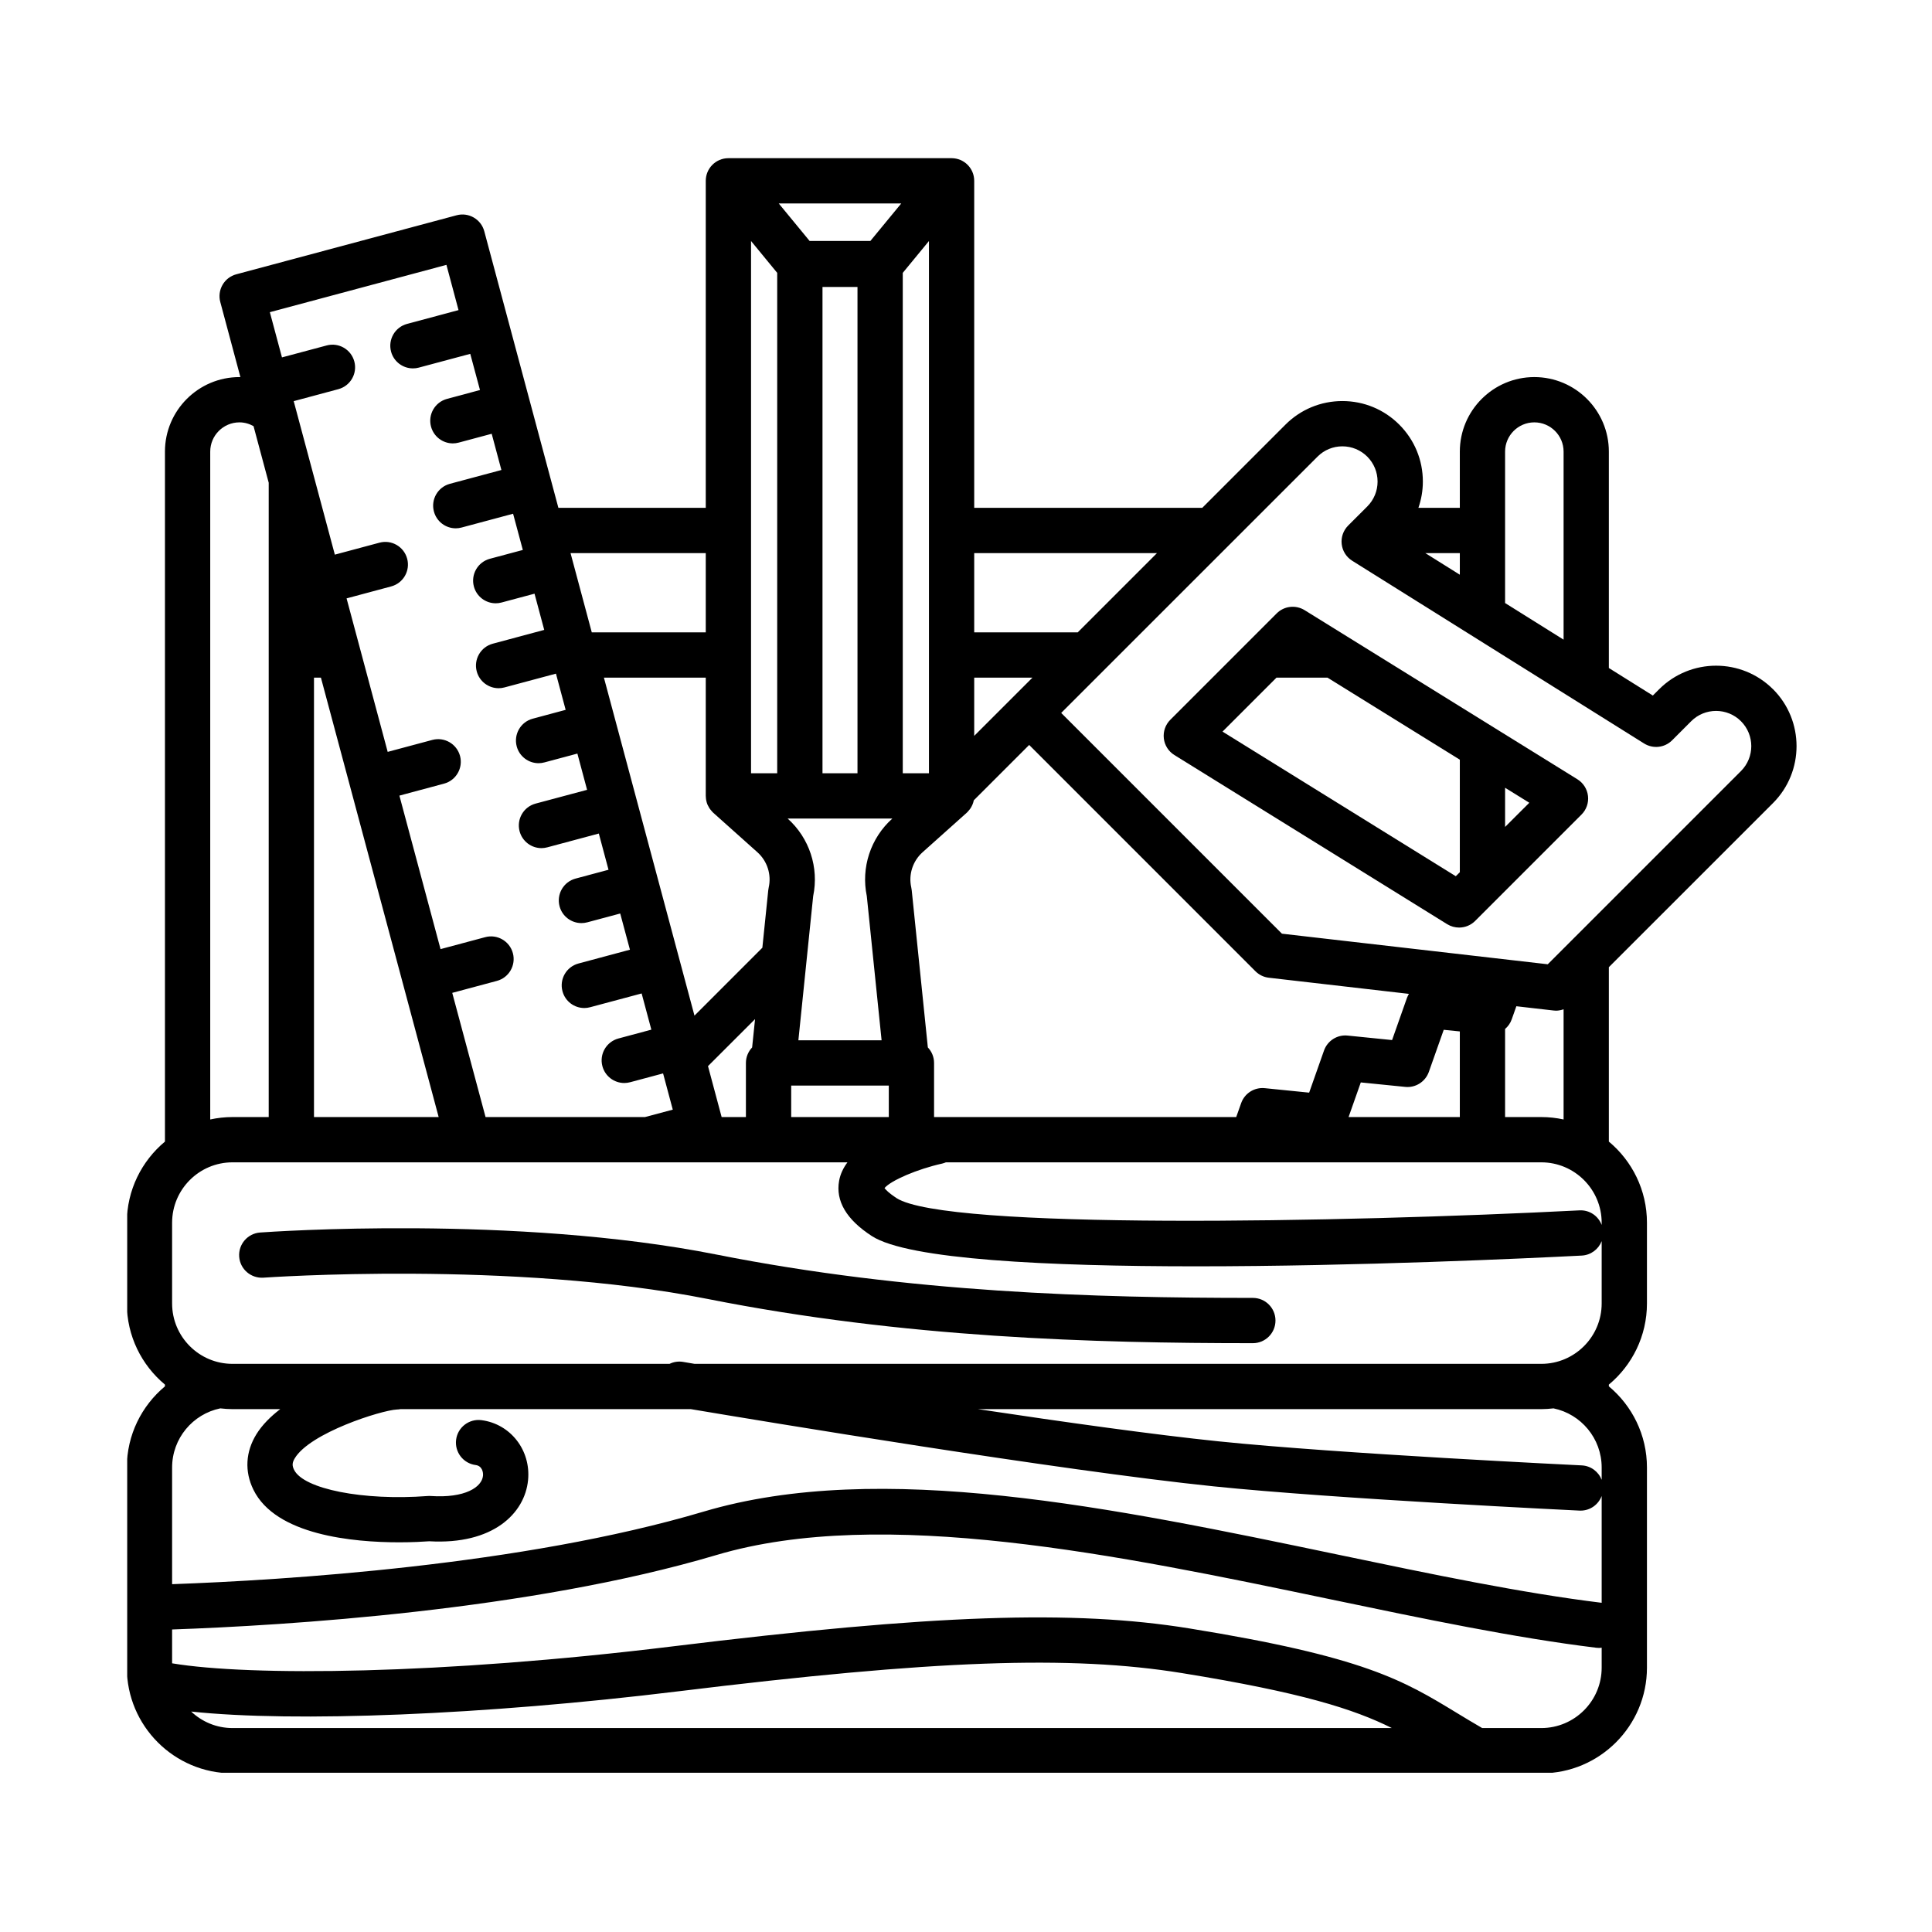 <svg xmlns="http://www.w3.org/2000/svg" xmlns:xlink="http://www.w3.org/1999/xlink" width="500" zoomAndPan="magnify" viewBox="0 0 375 375" height="500" preserveAspectRatio="xMidYMid meet" version="1.0"><defs><clipPath id="2351bf7a12"><path d="M 24.691 30.59 L 349 30.59 L 349 344.09 L 24.691 344.09 Z M 24.691 30.59 " clip-rule="nonzero"/></clipPath></defs><g clip-path="url(#2351bf7a12)"><path fill="#000000" d="M 310.883 323.695 C 310.883 330.156 305.625 335.414 299.164 335.414 L 287.688 335.414 C 285.926 334.395 284.324 333.422 282.773 332.48 C 272.371 326.152 264.855 321.578 230.84 316.074 C 208.297 312.426 181.121 313.363 130.578 319.559 C 85.691 325.062 48.426 325.371 33.406 322.848 L 33.406 316.281 C 55.191 315.516 102.719 312.629 139.066 301.828 C 171.277 292.262 217.34 301.879 257.984 310.371 C 276.496 314.238 293.977 317.891 309.836 319.828 C 310.02 319.855 310.195 319.863 310.375 319.863 C 310.551 319.863 310.719 319.836 310.883 319.816 Z M 45.125 335.414 C 42.023 335.414 39.203 334.191 37.109 332.211 C 57.105 334.352 94.051 332.891 131.648 328.285 C 181.285 322.203 207.789 321.242 229.441 324.75 C 252.676 328.508 262.77 331.734 270.16 335.414 Z M 33.406 284.84 C 33.406 279.188 37.422 274.461 42.758 273.363 C 43.535 273.453 44.324 273.512 45.125 273.512 L 54.391 273.512 C 52.52 274.945 50.91 276.555 49.793 278.34 C 47.66 281.762 47.441 285.602 49.188 289.152 C 53.512 297.977 68.52 299.363 77.504 299.363 C 80.055 299.363 82.117 299.246 83.312 299.16 C 95.688 299.871 101.863 293.75 102.496 287.301 C 103.07 281.5 99.098 276.383 93.457 275.652 C 91.043 275.344 88.844 277.035 88.531 279.445 C 88.223 281.852 89.922 284.055 92.324 284.363 C 93.602 284.531 93.816 285.797 93.75 286.441 C 93.535 288.652 90.277 290.824 83.586 290.371 C 83.379 290.355 83.168 290.363 82.957 290.379 C 70.543 291.316 58.914 289.035 57.078 285.285 C 56.676 284.48 56.711 283.895 57.199 283.078 C 60.152 278.105 74.043 273.727 77.012 273.586 C 77.258 273.586 77.492 273.551 77.723 273.512 L 134.094 273.512 C 147.801 275.816 205.633 285.414 235.574 288.5 C 259.199 290.938 306.109 293.184 306.586 293.207 C 306.656 293.211 306.723 293.211 306.793 293.211 C 308.656 293.211 310.254 292.039 310.883 290.367 L 310.883 311.102 C 295.395 309.207 278.098 305.598 259.781 301.77 C 216.086 292.645 170.902 283.203 136.562 293.406 C 101.336 303.871 54.949 306.715 33.406 307.488 Z M 33.406 237.328 C 33.406 230.867 38.664 225.609 45.125 225.609 L 164.488 225.609 C 163.691 226.684 163.113 227.863 162.871 229.184 C 162.164 233.117 164.297 236.727 169.223 239.918 C 176.289 244.496 203.492 245.793 232.18 245.793 C 263.398 245.793 296.379 244.25 307.016 243.707 C 308.801 243.613 310.277 242.469 310.883 240.902 L 310.883 253.004 C 310.883 259.465 305.625 264.723 299.164 264.723 L 134.82 264.723 C 133.453 264.492 132.66 264.355 132.594 264.344 C 131.66 264.184 130.75 264.34 129.961 264.723 L 45.125 264.723 C 38.664 264.723 33.406 259.465 33.406 253.004 Z M 40.805 87.656 C 40.805 84.527 43.352 81.98 46.48 81.98 C 47.477 81.98 48.398 82.262 49.211 82.715 L 52.156 93.699 L 52.156 216.82 L 45.125 216.82 C 43.645 216.82 42.195 216.984 40.805 217.289 Z M 85.145 216.82 L 60.945 216.82 L 60.945 131.527 L 62.289 131.527 Z M 86.652 51.41 L 89 60.191 L 79.016 62.867 C 76.668 63.496 75.277 65.902 75.906 68.25 C 76.43 70.211 78.207 71.504 80.148 71.504 C 80.527 71.504 80.91 71.461 81.285 71.355 L 91.277 68.68 L 93.164 75.703 L 86.77 77.422 C 84.422 78.051 83.031 80.461 83.66 82.801 C 84.188 84.77 85.961 86.062 87.902 86.062 C 88.277 86.062 88.66 86.008 89.047 85.906 L 95.438 84.195 L 97.32 91.227 L 87.328 93.906 C 84.988 94.535 83.594 96.945 84.223 99.285 C 84.75 101.254 86.523 102.547 88.469 102.547 C 88.84 102.547 89.223 102.492 89.605 102.391 L 99.59 99.715 L 101.48 106.746 L 95.086 108.457 C 92.742 109.086 91.352 111.496 91.98 113.84 C 92.508 115.805 94.281 117.098 96.219 117.098 C 96.598 117.098 96.98 117.051 97.359 116.945 L 103.75 115.234 L 105.633 122.262 L 95.648 124.941 C 93.301 125.57 91.91 127.98 92.535 130.32 C 93.062 132.285 94.84 133.582 96.781 133.582 C 97.152 133.582 97.543 133.535 97.918 133.43 L 107.91 130.754 L 109.793 137.781 L 103.402 139.496 C 101.055 140.125 99.672 142.527 100.293 144.875 C 100.82 146.844 102.602 148.137 104.535 148.137 C 104.91 148.137 105.297 148.086 105.68 147.98 L 112.07 146.27 L 113.953 153.305 L 103.961 155.977 C 101.617 156.605 100.227 159.012 100.855 161.359 C 101.383 163.32 103.156 164.621 105.094 164.621 C 105.473 164.621 105.855 164.57 106.238 164.465 L 116.23 161.789 L 118.113 168.82 L 111.719 170.531 C 109.375 171.16 107.984 173.57 108.613 175.914 C 109.133 177.879 110.914 179.172 112.852 179.172 C 113.23 179.172 113.613 179.125 113.992 179.023 L 120.383 177.312 L 122.27 184.336 L 112.281 187.016 C 109.934 187.645 108.547 190.055 109.176 192.395 C 109.695 194.363 111.473 195.656 113.414 195.656 C 113.785 195.656 114.168 195.609 114.555 195.5 L 124.543 192.828 L 126.426 199.855 L 120.035 201.57 C 117.695 202.199 116.297 204.609 116.926 206.949 C 117.453 208.918 119.234 210.211 121.172 210.211 C 121.543 210.211 121.93 210.16 122.312 210.059 L 128.703 208.348 L 130.586 215.379 L 125.191 216.82 L 94.246 216.82 L 87.781 192.715 L 96.445 190.391 C 98.785 189.77 100.176 187.359 99.551 185.012 C 98.922 182.668 96.512 181.27 94.168 181.906 L 85.508 184.223 L 77.523 154.43 L 86.184 152.105 C 88.523 151.484 89.914 149.074 89.293 146.73 C 88.66 144.383 86.254 142.992 83.906 143.621 L 75.25 145.938 L 67.27 116.145 L 75.926 113.824 C 78.27 113.195 79.66 110.789 79.031 108.445 C 78.402 106.098 75.992 104.703 73.652 105.336 L 64.992 107.656 L 57.008 77.863 L 65.668 75.539 C 68.012 74.91 69.402 72.508 68.773 70.16 C 68.145 67.816 65.734 66.418 63.395 67.055 L 54.73 69.371 L 52.379 60.594 Z M 136.988 107.359 L 136.988 122.738 L 114.863 122.738 L 110.742 107.359 Z M 146.555 197.809 L 145.988 203.305 C 145.246 204.094 144.781 205.148 144.781 206.316 L 144.781 216.82 L 140.07 216.82 L 137.422 206.934 Z M 137 154.625 C 137.004 154.832 137.027 155.023 137.055 155.219 C 137.074 155.293 137.078 155.367 137.098 155.449 C 137.152 155.695 137.223 155.934 137.32 156.168 C 137.344 156.223 137.375 156.273 137.398 156.324 C 137.484 156.508 137.578 156.684 137.688 156.855 C 137.73 156.93 137.781 156.992 137.836 157.066 C 137.938 157.211 138.051 157.344 138.172 157.473 C 138.23 157.535 138.293 157.602 138.348 157.664 C 138.391 157.699 138.414 157.73 138.453 157.766 L 147.02 165.426 C 148.934 167.145 149.77 169.766 149.203 172.27 C 149.164 172.441 149.137 172.621 149.117 172.797 L 147.973 183.953 L 134.797 197.133 L 117.219 131.527 L 136.988 131.527 L 136.988 154.488 C 136.988 154.539 137 154.578 137 154.625 Z M 145.777 46.781 L 150.855 52.961 L 150.855 150.094 L 145.777 150.094 Z M 174.93 39.492 L 168.938 46.77 L 157.145 46.77 L 151.156 39.492 Z M 175.227 52.961 L 180.309 46.781 L 180.309 150.094 L 175.227 150.094 Z M 187.629 157.766 C 187.664 157.73 187.699 157.699 187.734 157.664 C 187.797 157.602 187.855 157.535 187.91 157.473 C 188.031 157.344 188.145 157.211 188.25 157.066 C 188.301 156.992 188.352 156.93 188.398 156.855 C 188.508 156.684 188.602 156.508 188.684 156.324 C 188.707 156.273 188.734 156.223 188.758 156.168 C 188.859 155.934 188.93 155.695 188.988 155.449 C 188.992 155.41 189.004 155.379 189.008 155.344 L 199.762 144.594 L 243.688 188.527 C 244.391 189.223 245.305 189.672 246.289 189.777 L 273.469 192.91 C 273.32 193.16 273.188 193.426 273.086 193.703 L 270.203 201.875 L 261.578 201.004 C 259.566 200.789 257.664 202 256.988 203.91 L 254.105 212.082 L 245.488 211.211 C 243.469 211.012 241.582 212.207 240.906 214.121 L 239.949 216.82 L 181.301 216.82 L 181.301 206.316 C 181.301 205.148 180.84 204.094 180.094 203.305 L 176.965 172.797 C 176.949 172.621 176.918 172.441 176.879 172.27 C 176.312 169.766 177.148 167.145 179.066 165.426 Z M 189.094 131.527 L 200.402 131.527 L 189.094 142.832 Z M 189.094 107.359 L 224.57 107.359 L 209.191 122.738 L 189.094 122.738 Z M 303.492 217.289 C 302.094 216.984 300.652 216.82 299.164 216.82 L 292.137 216.82 L 292.137 199.719 C 292.711 199.227 293.164 198.598 293.426 197.848 L 294.324 195.312 L 301.523 196.137 C 301.688 196.16 301.855 196.172 302.02 196.172 C 302.527 196.172 303.02 196.066 303.492 195.902 Z M 261.758 216.82 L 264.129 210.098 L 272.754 210.965 C 274.75 211.18 276.66 209.965 277.336 208.059 L 280.227 199.883 L 283.352 200.199 L 283.352 216.82 Z M 153.57 210.711 L 172.516 210.711 L 172.516 216.82 L 153.57 216.82 Z M 159.645 150.094 L 159.645 55.703 L 166.438 55.703 L 166.438 150.094 Z M 170.832 158.883 L 173.199 158.883 C 168.977 162.664 167.094 168.41 168.246 173.938 L 171.117 201.922 L 154.965 201.922 L 157.836 173.938 C 158.988 168.41 157.105 162.664 152.883 158.883 Z M 310.883 237.762 C 310.23 236.027 308.543 234.828 306.57 234.93 C 260.387 237.293 183.559 238.73 174 232.543 C 172.578 231.617 171.949 230.953 171.684 230.605 C 172.926 229.121 178.086 226.906 182.895 225.844 C 183.141 225.785 183.367 225.699 183.602 225.609 L 299.164 225.609 C 305.625 225.609 310.883 230.867 310.883 237.328 Z M 310.883 287.23 C 310.277 285.66 308.789 284.516 307.004 284.43 C 306.527 284.406 259.863 282.172 236.473 279.758 C 224.055 278.477 206.746 276.059 189.82 273.512 L 299.164 273.512 C 299.973 273.512 300.754 273.453 301.539 273.363 C 306.867 274.461 310.883 279.188 310.883 284.84 Z M 255.727 88.637 C 257.012 87.344 258.73 86.633 260.555 86.633 C 262.379 86.633 264.098 87.348 265.391 88.637 C 266.676 89.93 267.387 91.641 267.387 93.473 C 267.387 95.297 266.676 97.008 265.391 98.301 L 261.68 102.008 C 260.738 102.953 260.27 104.277 260.422 105.605 C 260.57 106.941 261.32 108.125 262.461 108.84 L 319.117 144.309 C 320.855 145.395 323.109 145.145 324.559 143.691 L 328.258 139.988 C 330.926 137.32 335.262 137.328 337.922 139.988 C 340.59 142.656 340.59 146.992 337.922 149.66 L 300.418 187.164 L 248.82 181.227 L 205.977 138.379 Z M 283.352 107.359 L 283.352 111.551 L 276.656 107.359 Z M 292.137 87.656 C 292.137 84.527 294.684 81.98 297.812 81.98 C 300.945 81.98 303.492 84.527 303.492 87.656 L 303.492 124.156 L 292.137 117.051 Z M 344.145 155.871 C 350.23 149.777 350.23 139.867 344.145 133.773 C 344.137 133.773 344.137 133.773 344.137 133.773 C 338.051 127.688 328.141 127.688 322.047 133.773 L 320.816 135.004 L 312.277 129.66 L 312.277 87.656 C 312.277 79.68 305.789 73.191 297.812 73.191 C 289.84 73.191 283.352 79.68 283.352 87.656 L 283.352 98.57 L 275.312 98.57 C 275.871 96.949 276.176 95.234 276.176 93.473 C 276.176 89.293 274.551 85.375 271.602 82.422 C 268.652 79.469 264.727 77.844 260.555 77.844 C 256.379 77.844 252.457 79.469 249.504 82.422 L 233.359 98.57 L 189.094 98.57 L 189.094 35.098 C 189.094 32.672 187.133 30.703 184.703 30.703 L 141.383 30.703 C 138.949 30.703 136.988 32.672 136.988 35.098 L 136.988 98.57 L 108.383 98.57 L 94 44.895 C 93.375 42.547 90.961 41.152 88.621 41.785 L 45.863 53.242 C 44.734 53.543 43.773 54.277 43.195 55.289 C 42.613 56.297 42.453 57.5 42.758 58.621 L 46.664 73.203 C 46.602 73.203 46.543 73.191 46.48 73.191 C 38.504 73.191 32.016 79.68 32.016 87.656 L 32.016 221.582 C 27.504 225.344 24.617 231.004 24.617 237.328 L 24.617 253.004 C 24.617 259.328 27.504 264.992 32.016 268.75 L 32.016 269.09 C 27.504 272.852 24.617 278.512 24.617 284.84 L 24.617 323.695 C 24.617 335.004 33.82 344.203 45.125 344.203 L 286.504 344.203 C 286.504 344.203 286.508 344.203 286.508 344.203 C 286.516 344.203 286.52 344.203 286.52 344.203 L 299.164 344.203 C 310.477 344.203 319.672 335.004 319.672 323.695 L 319.672 284.84 C 319.672 278.512 316.793 272.852 312.277 269.09 L 312.277 268.75 C 316.793 264.992 319.672 259.328 319.672 253.004 L 319.672 237.328 C 319.672 231.004 316.793 225.344 312.277 221.582 L 312.277 187.73 L 344.145 155.871 " fill-opacity="1" fill-rule="nonzero"/></g><path fill="#000000" d="M 247.766 131.527 L 257.66 131.527 L 283.352 147.457 L 283.352 169.297 L 282.566 170.074 L 237.289 142.004 Z M 296.836 155.816 L 292.137 160.508 L 292.137 152.902 Z M 225.898 143.324 C 226.047 144.656 226.809 145.848 227.945 146.551 L 280.895 179.383 C 281.617 179.824 282.418 180.039 283.211 180.039 C 284.352 180.039 285.473 179.602 286.32 178.754 L 306.969 158.105 C 307.918 157.16 308.383 155.828 308.227 154.492 C 308.074 153.16 307.316 151.969 306.18 151.262 L 253.227 118.434 C 251.484 117.359 249.242 117.621 247.801 119.062 L 227.152 139.715 C 226.207 140.656 225.742 141.992 225.898 143.324 " fill-opacity="1" fill-rule="nonzero"/><path fill="#000000" d="M 51.129 247.996 C 51.602 247.965 99.449 244.609 137.367 252.129 C 175.5 259.691 212.258 260.711 243.176 260.711 C 245.609 260.711 247.57 258.742 247.57 256.316 C 247.57 253.887 245.609 251.922 243.176 251.922 C 212.68 251.922 176.469 250.922 139.07 243.508 C 99.973 235.754 52.488 239.09 50.488 239.23 C 48.066 239.41 46.246 241.516 46.426 243.934 C 46.602 246.355 48.719 248.156 51.129 247.996 " fill-opacity="1" fill-rule="nonzero"/></svg>